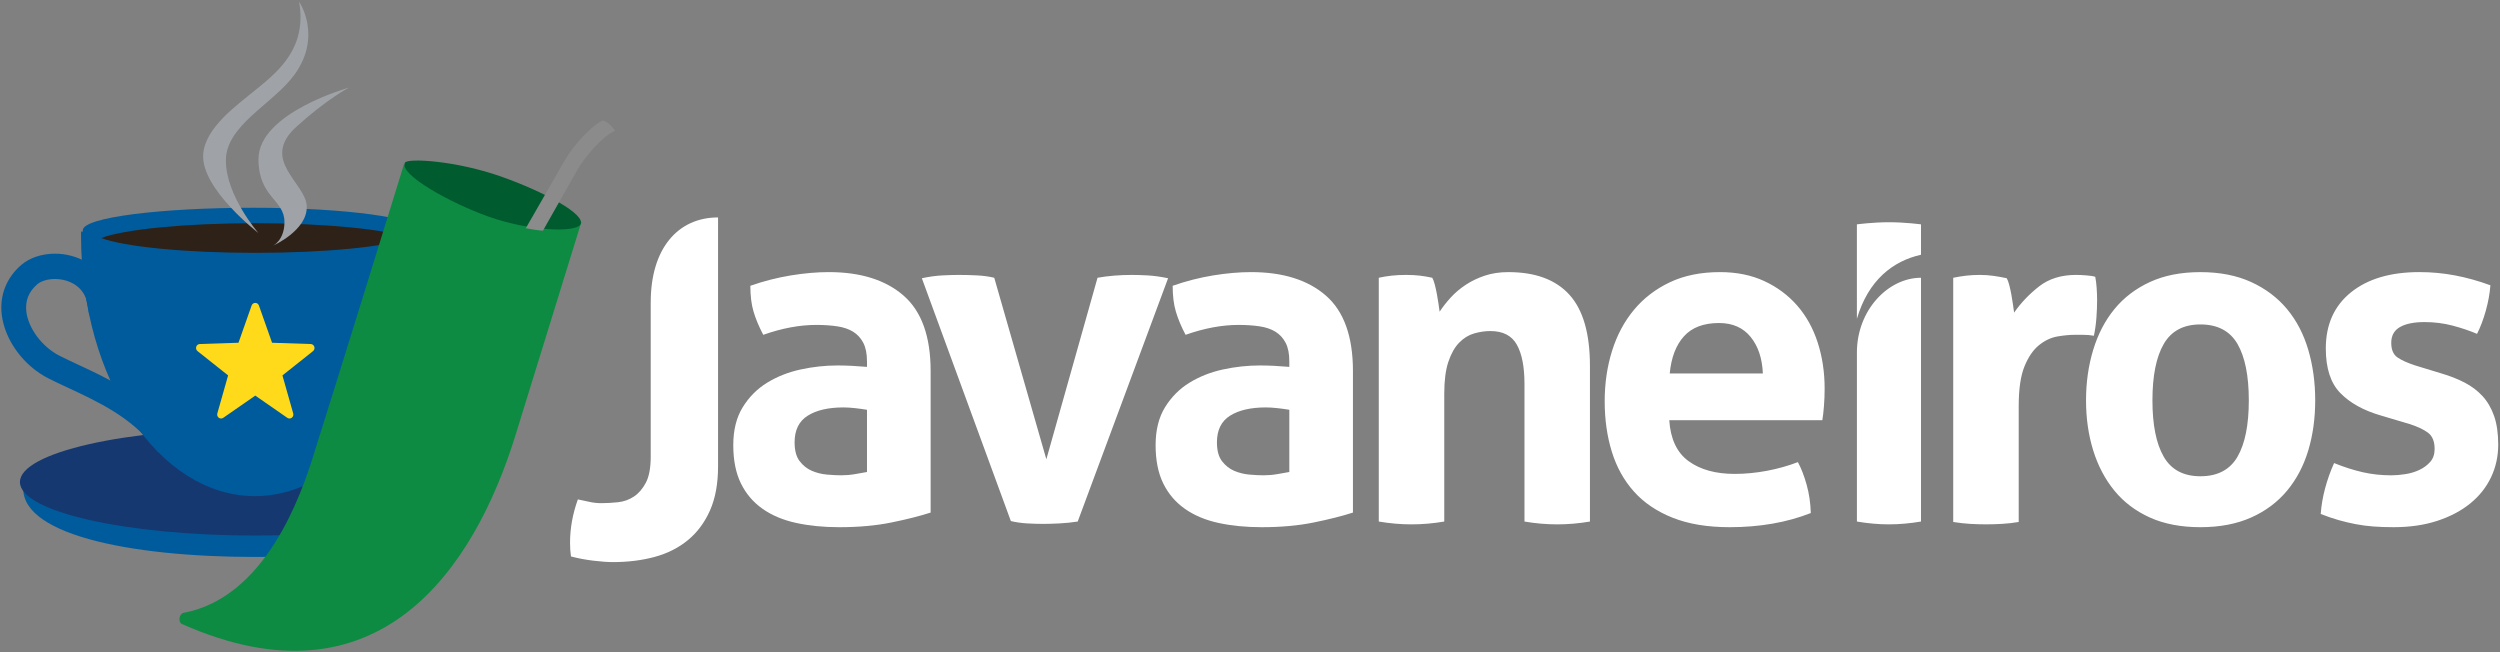 <?xml version="1.0" encoding="UTF-8" standalone="no"?>
<svg
   xmlns:dc="http://purl.org/dc/elements/1.1/"
   xmlns:cc="http://creativecommons.org/ns#"
   xmlns:rdf="http://www.w3.org/1999/02/22-rdf-syntax-ns#"
   xmlns:svg="http://www.w3.org/2000/svg"
   xmlns="http://www.w3.org/2000/svg"
   xmlns:sodipodi="http://sodipodi.sourceforge.net/DTD/sodipodi-0.dtd"
   xmlns:inkscape="http://www.inkscape.org/namespaces/inkscape"
   width="230px"
   height="60px"
   viewBox="0 0 230 60"
   version="1.1"
   id="svg3407"
   inkscape:version="0.91 r13725"
   sodipodi:docname="logo-light.svg">
  <rect x="0" y="0" width="230" height="60" fill="#808080" stroke="none"/>
  <sodipodi:namedview
     pagecolor="#ffffff"
     bordercolor="#666666"
     borderopacity="1"
     objecttolerance="10"
     gridtolerance="10"
     guidetolerance="10"
     inkscape:pageopacity="0"
     inkscape:pageshadow="2"
     inkscape:window-width="1352"
     inkscape:window-height="783"
     id="namedview3436"
     showgrid="false"
     inkscape:zoom="2.8284271"
     inkscape:cx="175.53619"
     inkscape:cy="2.003352"
     inkscape:window-x="0"
     inkscape:window-y="0"
     inkscape:window-maximized="0"
     inkscape:current-layer="svg3407" />
  <!-- Generator: Sketch 39.1 (31720) - http://www.bohemiancoding.com/sketch -->
  <title
     id="title3409">logo_java</title>
  <desc
     id="desc3411">Created with Sketch.</desc>
  <defs
     id="defs3413" />
  <path
     d="m 4.536,44.87 c 0,-2.559 9.668,-4.634 21.594,-4.634 3.467,0 6.741,0.175 9.644,0.486 -3.342,-0.51 -7.43,-0.809 -11.844,-0.809 -11.301,0 -20.462,1.965 -20.462,4.391 0,0.495 0.383,0.971 1.086,1.414 0.242,0.153 0.322,0.006 0.177,-0.223 C 4.603,45.291 4.536,45.082 4.536,44.87"
     id="Fill-1"
     inkscape:connector-curvature="0"
     style="fill:#0d8b42;fill-rule:evenodd;stroke:none;stroke-width:1" />
  <path
     d="m 59.868,27.797 c 0,-4.937 2.5,-7.793 6.193,-7.793 l 0,22.903 c 0,1.591 -0.248,2.943 -0.743,4.057 -0.494,1.113 -1.174,2.024 -2.036,2.732 -0.863,0.709 -1.882,1.222 -3.055,1.54 -1.174,0.318 -2.454,0.477 -3.838,0.477 -0.481,0 -1.082,-0.043 -1.803,-0.13 -0.722,-0.087 -1.407,-0.217 -2.057,-0.39 -0.029,-0.202 -0.05,-0.405 -0.064,-0.607 -0.015,-0.202 -0.021,-0.419 -0.021,-0.65 0,-1.33 0.239,-2.661 0.72,-3.99 0.312,0.058 0.651,0.129 1.018,0.216 0.368,0.087 0.75,0.13 1.146,0.13 0.48,0 0.99,-0.029 1.527,-0.086 0.537,-0.058 1.025,-0.232 1.463,-0.521 0.438,-0.29 0.805,-0.716 1.103,-1.28 0.297,-0.564 0.445,-1.367 0.445,-2.408 l 0,-14.2 z m 19.894,5.435 c 0,-0.694 -0.114,-1.258 -0.339,-1.692 -0.226,-0.433 -0.537,-0.773 -0.933,-1.02 -0.396,-0.245 -0.884,-0.412 -1.463,-0.498 -0.58,-0.086 -1.224,-0.13 -1.93,-0.13 -1.527,0 -3.154,0.303 -4.878,0.911 -0.396,-0.751 -0.693,-1.46 -0.89,-2.126 -0.199,-0.665 -0.297,-1.46 -0.297,-2.386 1.244,-0.433 2.488,-0.751 3.733,-0.954 1.244,-0.202 2.403,-0.303 3.479,-0.303 2.94,0 5.238,0.723 6.892,2.168 1.655,1.447 2.482,3.761 2.482,6.941 l 0,13.014 c -0.989,0.319 -2.191,0.623 -3.605,0.911 -1.415,0.289 -3.012,0.434 -4.794,0.434 -1.443,0 -2.765,-0.13 -3.967,-0.391 -1.201,-0.26 -2.234,-0.694 -3.096,-1.301 -0.863,-0.607 -1.528,-1.388 -1.994,-2.342 -0.467,-0.955 -0.7,-2.125 -0.7,-3.514 0,-1.388 0.29,-2.552 0.87,-3.491 0.58,-0.94 1.329,-1.692 2.249,-2.256 0.918,-0.564 1.943,-0.968 3.075,-1.215 1.13,-0.246 2.262,-0.369 3.393,-0.369 0.82,0 1.724,0.044 2.715,0.13 l 0,-0.52 z m 0,4.468 c -0.339,-0.057 -0.707,-0.108 -1.103,-0.152 -0.396,-0.043 -0.749,-0.065 -1.06,-0.065 -1.386,0 -2.482,0.253 -3.287,0.759 -0.806,0.506 -1.209,1.324 -1.209,2.451 0,0.753 0.155,1.33 0.467,1.735 0.311,0.406 0.686,0.702 1.124,0.889 0.439,0.188 0.905,0.303 1.4,0.346 0.494,0.044 0.925,0.065 1.294,0.065 0.424,0 0.849,-0.035 1.272,-0.109 0.424,-0.071 0.791,-0.136 1.103,-0.195 l 0,-5.726 z m 5.048,-12.102 c 0.679,-0.145 1.308,-0.232 1.888,-0.261 0.58,-0.029 1.082,-0.044 1.506,-0.044 0.566,0 1.131,0.015 1.697,0.044 0.566,0.029 1.088,0.102 1.569,0.217 l 4.794,16.7 4.708,-16.7 c 0.481,-0.087 0.99,-0.152 1.528,-0.196 0.537,-0.043 1.075,-0.065 1.611,-0.065 0.424,0 0.912,0.015 1.464,0.044 0.551,0.029 1.18,0.115 1.888,0.261 l -8.314,22.383 c -0.537,0.086 -1.103,0.144 -1.697,0.174 -0.594,0.028 -1.089,0.043 -1.485,0.043 -0.424,0 -0.905,-0.015 -1.442,-0.043 -0.537,-0.03 -1.046,-0.102 -1.527,-0.217 L 84.81,25.598 Z m 33.807,7.634 c 0,-0.694 -0.113,-1.258 -0.339,-1.692 -0.227,-0.433 -0.537,-0.773 -0.934,-1.02 -0.397,-0.245 -0.885,-0.412 -1.464,-0.498 -0.58,-0.086 -1.223,-0.13 -1.929,-0.13 -1.528,0 -3.154,0.303 -4.878,0.911 -0.397,-0.751 -0.693,-1.46 -0.891,-2.126 -0.199,-0.665 -0.297,-1.46 -0.297,-2.386 1.244,-0.433 2.488,-0.751 3.733,-0.954 1.244,-0.202 2.402,-0.303 3.478,-0.303 2.941,0 5.239,0.723 6.893,2.168 1.655,1.447 2.482,3.761 2.482,6.941 l 0,13.014 c -0.991,0.319 -2.193,0.623 -3.606,0.911 -1.414,0.289 -3.012,0.434 -4.793,0.434 -1.443,0 -2.764,-0.13 -3.966,-0.391 -1.203,-0.26 -2.234,-0.694 -3.096,-1.301 -0.864,-0.607 -1.528,-1.388 -1.995,-2.342 -0.467,-0.955 -0.699,-2.125 -0.699,-3.514 0,-1.388 0.29,-2.552 0.869,-3.491 0.58,-0.94 1.329,-1.692 2.249,-2.256 0.919,-0.564 1.944,-0.968 3.075,-1.215 1.131,-0.246 2.262,-0.369 3.394,-0.369 0.82,0 1.724,0.044 2.714,0.13 l 0,-0.52 z m 0,4.468 c -0.339,-0.057 -0.706,-0.108 -1.103,-0.152 -0.396,-0.043 -0.749,-0.065 -1.06,-0.065 -1.385,0 -2.481,0.253 -3.287,0.759 -0.806,0.506 -1.209,1.324 -1.209,2.451 0,0.753 0.155,1.33 0.466,1.735 0.312,0.406 0.685,0.702 1.124,0.889 0.439,0.188 0.905,0.303 1.4,0.346 0.495,0.044 0.926,0.065 1.294,0.065 0.424,0 0.849,-0.035 1.272,-0.109 0.424,-0.071 0.793,-0.136 1.103,-0.195 l 0,-5.726 z"
     id="Combined-Shape"
     inkscape:connector-curvature="0"
     style="fill:#ffffff;fill-rule:evenodd;stroke:none;stroke-width:1" />
  <path
     d="M 23.485,51.24 C 11.774,51.24 1.449,49.096 2.175,44.52 L 45.124,45.088 c -0.389,3.416 -9.926,6.152 -21.639,6.152 z"
     id="Fill-6"
     inkscape:connector-curvature="0"
     style="fill:#005b9c;fill-rule:evenodd;stroke:none;stroke-width:1" />
  <path
     d="m 1.834,44.35 c 0,2.718 9.694,4.922 21.652,4.922 11.958,0 21.653,-2.204 21.653,-4.922 0,-2.719 -9.695,-4.923 -21.653,-4.923 -11.958,0 -21.652,2.204 -21.652,4.923"
     id="Fill-8"
     inkscape:connector-curvature="0"
     style="fill:#153871;fill-rule:evenodd;stroke:none;stroke-width:1" />
  <path
     d="m 7.637,21.304 -0.178,0 c -0.002,0.132 -0.004,0.264 -0.004,0.396 0,13.224 7.164,23.943 16.001,23.943 8.837,0 16.001,-10.72 16.001,-23.943 0,-0.131 -0.002,-0.263 -0.004,-0.396 l -0.901,0 c 0.016,-0.039 0.024,-0.078 0.024,-0.117 0,-1.145 -6.829,-2.074 -15.254,-2.074 -8.425,0 -15.709,0.87 -15.709,2.074 0,0.039 0.008,0.078 0.023,0.117 z"
     id="path3423"
     inkscape:connector-curvature="0"
     style="fill:#005b9c;fill-rule:evenodd;stroke:none;stroke-width:1" />
  <path
     d="m 37.666,21.899 c -2.113,0.796 -7.664,1.363 -14.181,1.363 -6.516,0 -12.067,-0.568 -14.18,-1.363 2.113,-0.796 7.664,-1.364 14.18,-1.364 6.517,0 12.068,0.568 14.181,1.364"
     id="Fill-13"
     inkscape:connector-curvature="0"
     style="fill:#2d2118;fill-rule:evenodd;stroke:none;stroke-width:1" />
  <path
     d="m 15.065,41.555 -0.554,0 L 14.169,41.11 C 12.075,38.387 9.007,36.956 6.299,35.694 5.649,35.391 5.035,35.105 4.454,34.811 2.157,33.645 0.432,31.283 0.159,28.934 c -0.205,-1.774 0.439,-3.398 1.813,-4.572 0.76,-0.65 1.884,-1.024 3.082,-1.024 1.999,0 4.195,1.041 5.005,3.34 3.321,0.488 6.801,3.599 6.801,7.516 0,1.08 0.283,2.113 0.533,3.025 0.349,1.278 0.679,2.482 -0.02,3.426 -0.676,0.911 -1.906,0.911 -2.31,0.911 l 0,0 z M 5.054,25.669 c -0.662,0 -1.268,0.18 -1.621,0.481 -0.785,0.672 -1.125,1.516 -1.011,2.51 0.18,1.551 1.46,3.259 3.045,4.063 0.547,0.278 1.144,0.556 1.776,0.851 2.625,1.223 5.852,2.727 8.252,5.525 -0.044,-0.326 -0.186,-0.845 -0.298,-1.251 -0.274,-1.004 -0.617,-2.254 -0.617,-3.654 0,-2.91 -2.961,-5.252 -5.413,-5.252 l -0.957,0 -0.165,-0.963 C 7.753,26.274 6.251,25.669 5.054,25.669 l 0,0 z"
     id="Fill-14"
     inkscape:connector-curvature="0"
     style="fill:#005b9c;fill-rule:evenodd;stroke:none;stroke-width:1" />
  <path
     d="m 126.847,25.554 c 0.396,-0.087 0.791,-0.152 1.188,-0.196 0.396,-0.043 0.834,-0.065 1.315,-0.065 0.48,0 0.904,0.022 1.272,0.065 0.369,0.043 0.75,0.108 1.146,0.196 0.085,0.145 0.162,0.354 0.233,0.629 0.071,0.276 0.135,0.564 0.192,0.868 0.056,0.304 0.105,0.6 0.148,0.889 0.042,0.289 0.077,0.535 0.105,0.737 0.282,-0.433 0.622,-0.867 1.019,-1.301 0.394,-0.434 0.855,-0.824 1.379,-1.171 0.523,-0.347 1.109,-0.629 1.76,-0.846 0.65,-0.217 1.371,-0.325 2.163,-0.325 2.488,0 4.361,0.694 5.62,2.082 1.259,1.389 1.888,3.572 1.888,6.551 l 0,14.315 c -1.018,0.174 -2.022,0.26 -3.012,0.26 -0.99,0 -1.993,-0.087 -3.011,-0.26 l 0,-12.666 c 0,-1.562 -0.233,-2.762 -0.7,-3.601 -0.467,-0.839 -1.281,-1.258 -2.44,-1.258 -0.481,0 -0.976,0.072 -1.485,0.217 -0.509,0.146 -0.969,0.427 -1.377,0.846 -0.411,0.419 -0.743,1.004 -0.997,1.756 -0.255,0.753 -0.381,1.736 -0.381,2.951 l 0,11.755 c -1.019,0.174 -2.022,0.26 -3.012,0.26 -0.991,0 -1.994,-0.087 -3.012,-0.26 l 0,-22.427 z m 26.725,13.1 c 0.113,1.735 0.706,2.993 1.781,3.774 1.075,0.781 2.488,1.171 4.242,1.171 0.961,0 1.944,-0.094 2.947,-0.282 1.004,-0.188 1.959,-0.455 2.864,-0.802 0.312,0.579 0.58,1.273 0.806,2.082 0.227,0.81 0.353,1.677 0.382,2.603 -2.205,0.867 -4.695,1.302 -7.467,1.302 -2.037,0 -3.783,-0.29 -5.238,-0.868 -1.456,-0.579 -2.646,-1.381 -3.563,-2.407 -0.921,-1.026 -1.599,-2.249 -2.037,-3.666 -0.439,-1.417 -0.658,-2.965 -0.658,-4.642 0,-1.648 0.226,-3.195 0.679,-4.641 0.453,-1.446 1.125,-2.704 2.016,-3.774 0.891,-1.07 1.993,-1.916 3.309,-2.538 1.314,-0.621 2.849,-0.932 4.602,-0.932 1.528,0 2.884,0.274 4.072,0.824 1.188,0.55 2.199,1.301 3.034,2.256 0.833,0.955 1.462,2.09 1.887,3.406 0.424,1.316 0.636,2.726 0.636,4.229 0,0.55 -0.021,1.092 -0.064,1.627 -0.043,0.536 -0.092,0.962 -0.148,1.28 l -14.083,0 z m 8.611,-4.294 c -0.058,-1.389 -0.432,-2.509 -1.125,-3.362 -0.693,-0.853 -1.661,-1.28 -2.905,-1.28 -1.415,0 -2.49,0.405 -3.224,1.215 -0.736,0.81 -1.174,1.952 -1.315,3.427 l 8.57,0 z m 8.652,-1.93 c 0,-3.894 2.87,-6.876 5.897,-6.876 l 0,22.427 c -1.019,0.174 -2.008,0.26 -2.97,0.26 -0.932,0 -1.908,-0.087 -2.926,-0.26 l 0,-15.551 z m 8.865,-6.876 c 0.425,-0.087 0.827,-0.152 1.209,-0.196 0.382,-0.043 0.799,-0.065 1.251,-0.065 0.424,0 0.841,0.029 1.251,0.087 0.409,0.059 0.813,0.13 1.209,0.217 0.085,0.145 0.162,0.354 0.233,0.628 0.07,0.276 0.134,0.564 0.191,0.867 0.057,0.304 0.105,0.607 0.148,0.911 0.042,0.304 0.078,0.558 0.106,0.759 0.622,-0.896 1.385,-1.698 2.29,-2.407 0.906,-0.709 2.038,-1.063 3.394,-1.063 0.283,0 0.609,0.015 0.977,0.044 0.367,0.029 0.636,0.072 0.805,0.13 0.057,0.29 0.1,0.622 0.127,0.998 0.028,0.376 0.043,0.767 0.043,1.171 0,0.492 -0.021,1.027 -0.064,1.605 -0.043,0.579 -0.12,1.128 -0.233,1.648 -0.311,-0.057 -0.657,-0.086 -1.039,-0.086 l -0.7,0 c -0.481,0 -1.019,0.051 -1.612,0.152 -0.594,0.102 -1.16,0.369 -1.698,0.802 -0.537,0.434 -0.983,1.085 -1.336,1.952 -0.353,0.868 -0.53,2.082 -0.53,3.644 l 0,10.67 c -0.509,0.087 -1.018,0.144 -1.528,0.174 -0.509,0.028 -1.004,0.044 -1.485,0.044 -0.481,0 -0.969,-0.016 -1.463,-0.044 -0.494,-0.029 -1.011,-0.087 -1.549,-0.174 l 0,-22.47 z m 22.736,22.947 c -1.781,0 -3.33,-0.297 -4.645,-0.889 -1.315,-0.592 -2.403,-1.417 -3.266,-2.472 -0.864,-1.055 -1.513,-2.292 -1.952,-3.709 -0.438,-1.417 -0.658,-2.95 -0.658,-4.598 0,-1.649 0.22,-3.195 0.658,-4.641 0.439,-1.446 1.088,-2.697 1.952,-3.752 0.863,-1.055 1.951,-1.887 3.266,-2.494 1.316,-0.607 2.864,-0.911 4.645,-0.911 1.781,0 3.336,0.303 4.667,0.911 1.328,0.607 2.431,1.439 3.309,2.494 0.876,1.056 1.526,2.306 1.951,3.752 0.424,1.446 0.636,2.993 0.636,4.641 0,1.649 -0.212,3.182 -0.636,4.598 -0.425,1.417 -1.075,2.654 -1.951,3.709 -0.877,1.055 -1.981,1.88 -3.309,2.472 -1.331,0.593 -2.886,0.889 -4.667,0.889 z m 0,-4.685 c 1.584,0 2.721,-0.6 3.416,-1.799 0.692,-1.2 1.039,-2.928 1.039,-5.185 0,-2.255 -0.347,-3.983 -1.039,-5.184 -0.695,-1.199 -1.832,-1.8 -3.416,-1.8 -1.556,0 -2.679,0.601 -3.373,1.8 -0.693,1.201 -1.039,2.928 -1.039,5.184 0,2.256 0.346,3.984 1.039,5.185 0.693,1.199 1.816,1.799 3.373,1.799 z m 16.585,-5.595 c -1.584,-0.462 -2.82,-1.15 -3.711,-2.061 -0.891,-0.911 -1.336,-2.277 -1.336,-4.1 0,-2.197 0.769,-3.918 2.311,-5.162 1.542,-1.243 3.641,-1.865 6.3,-1.865 1.103,0 2.191,0.102 3.265,0.303 1.075,0.203 2.163,0.506 3.267,0.911 -0.057,0.752 -0.198,1.533 -0.424,2.343 -0.227,0.81 -0.495,1.518 -0.806,2.125 -0.679,-0.288 -1.429,-0.542 -2.249,-0.759 -0.821,-0.216 -1.684,-0.325 -2.587,-0.325 -0.962,0 -1.712,0.152 -2.249,0.455 -0.537,0.304 -0.807,0.788 -0.807,1.453 0,0.637 0.192,1.084 0.573,1.345 0.382,0.261 0.926,0.506 1.633,0.737 l 2.418,0.738 c 0.791,0.232 1.506,0.513 2.142,0.846 0.637,0.332 1.18,0.745 1.633,1.237 0.452,0.491 0.806,1.098 1.061,1.821 0.254,0.723 0.382,1.605 0.382,2.646 0,1.07 -0.22,2.068 -0.657,2.994 -0.439,0.925 -1.075,1.728 -1.909,2.408 -0.835,0.679 -1.845,1.214 -3.032,1.604 -1.188,0.39 -2.531,0.586 -4.031,0.586 -0.678,0 -1.3,-0.022 -1.866,-0.065 -0.565,-0.043 -1.11,-0.116 -1.633,-0.217 -0.524,-0.101 -1.039,-0.224 -1.548,-0.368 -0.508,-0.145 -1.061,-0.332 -1.655,-0.564 0.057,-0.781 0.192,-1.569 0.405,-2.364 0.212,-0.796 0.487,-1.568 0.827,-2.321 0.934,0.376 1.816,0.658 2.651,0.846 0.835,0.188 1.703,0.281 2.608,0.281 0.397,0 0.828,-0.035 1.295,-0.109 0.466,-0.071 0.897,-0.202 1.294,-0.39 0.395,-0.187 0.727,-0.433 0.996,-0.737 0.269,-0.304 0.404,-0.701 0.404,-1.192 0,-0.695 -0.206,-1.193 -0.616,-1.497 -0.41,-0.304 -0.983,-0.571 -1.718,-0.803 l -2.63,-0.78 z m -48.187,-8.892 c 1.044,-3.56 3.322,-5.318 5.897,-5.892 l 0,-2.796 c 0,0 -1.438,-0.195 -2.948,-0.195 -1.498,0 -2.949,0.195 -2.949,0.195 l 0,8.688 z"
     id="path3427"
     inkscape:connector-curvature="0"
     style="fill:#ffffff;fill-rule:evenodd;stroke:none;stroke-width:1" />
  <path
     d="m 44.736,19.255 c -4.506,-1.456 -7.58,-4.107 -7.58,-4.107 -5.885,19.065 -8.182,26.301 -8.182,26.301 -1.266,4.193 -4.554,13.53 -12.097,14.936 -0.394,0.074 -0.521,0.856 -0.129,1.029 18.061,8.005 26.857,-5.016 30.688,-17.41 3.751,-12.138 2.754,-8.909 6.051,-19.578 0,0 -3.864,0.409 -8.752,-1.171"
     id="Fill-24"
     inkscape:connector-curvature="0"
     style="fill:#0d8b42;fill-rule:evenodd;stroke:none;stroke-width:1" />
  <path
     d="m 44.952,19.93 c 3.784,1.34 7.927,1.471 8.429,0.748 0.639,-0.92 -3.366,-3.049 -7.249,-4.424 -4.159,-1.473 -8.63,-1.732 -8.877,-1.286 -0.586,1.061 4.163,3.711 7.696,4.962 z"
     id="Fill-26"
     inkscape:connector-curvature="0"
     style="fill:#005b2e;fill-rule:evenodd;stroke:none;stroke-width:1" />
  <path
     d="m 49.947,21.231 c 0,0 -0.613,-0.072 -0.817,-0.102 -0.189,-0.028 -0.757,-0.133 -0.757,-0.133 l 3.592,-6.256 c 0.8,-1.399 2.524,-3.258 3.513,-3.663 0,0 0.298,0.097 0.579,0.34 0.299,0.258 0.531,0.618 0.531,0.618 -1.052,0.391 -2.809,2.389 -3.52,3.677 l -3.121,5.519 z"
     id="Fill-29"
     inkscape:connector-curvature="0"
     style="fill:#8a8b8a;fill-rule:evenodd;stroke:none;stroke-width:1" />
  <path
     d=""
     id="Fill-30"
     inkscape:connector-curvature="0"
     style="fill:#9e9f9e;fill-rule:evenodd;stroke:none;stroke-width:1" />
  <path
     d="m 28.918,31.903 c -0.047,-0.146 -0.178,-0.247 -0.328,-0.252 L 25.03,31.534 23.821,28.108 C 23.77,27.963 23.636,27.866 23.485,27.866 c -0.15,0 -0.285,0.097 -0.336,0.241 l -1.209,3.426 -3.56,0.117 c -0.15,0.005 -0.281,0.106 -0.328,0.252 -0.046,0.146 0.002,0.306 0.121,0.401 l 2.813,2.234 -0.992,3.499 c -0.041,0.148 0.012,0.306 0.133,0.397 0.122,0.091 0.286,0.093 0.41,0.007 l 2.948,-2.045 2.947,2.045 c 0.061,0.042 0.13,0.063 0.2,0.063 0.073,0 0.147,-0.023 0.21,-0.07 0.122,-0.09 0.175,-0.249 0.133,-0.397 L 25.984,34.538 28.797,32.304 c 0.119,-0.095 0.167,-0.255 0.121,-0.401"
     id="Fill-32"
     inkscape:connector-curvature="0"
     style="fill:#ffda1a;fill-rule:evenodd;stroke:none;stroke-width:1" />
  <path
     d="M 23.777,8.058 C 21.804,9.679 18.87,11.717 18.695,14.199 c -0.222,3.154 5.082,7.24 5.082,7.24 0,0 -2.998,-3.417 -2.998,-6.676 0,-3.259 4.349,-5.19 6.312,-7.896 2.594,-3.575 0.429,-6.705 0.429,-6.705 0.73,4.161 -1.815,6.313 -3.742,7.897 z m 8.338,0 c 0,0 -8.334,2.316 -8.334,6.58 0,3.537 2.39,3.696 2.39,5.791 0,1.666 -1.042,2.167 -1.042,2.167 0,0 3.123,-1.379 3.093,-3.572 -0.029,-2.193 -4.377,-4.273 -0.935,-7.384 2.861,-2.587 4.828,-3.583 4.828,-3.583 z"
     id="path3434"
     inkscape:connector-curvature="0"
     style="fill:#9fa3a7;fill-rule:evenodd;stroke:none;stroke-width:1" />
</svg>
